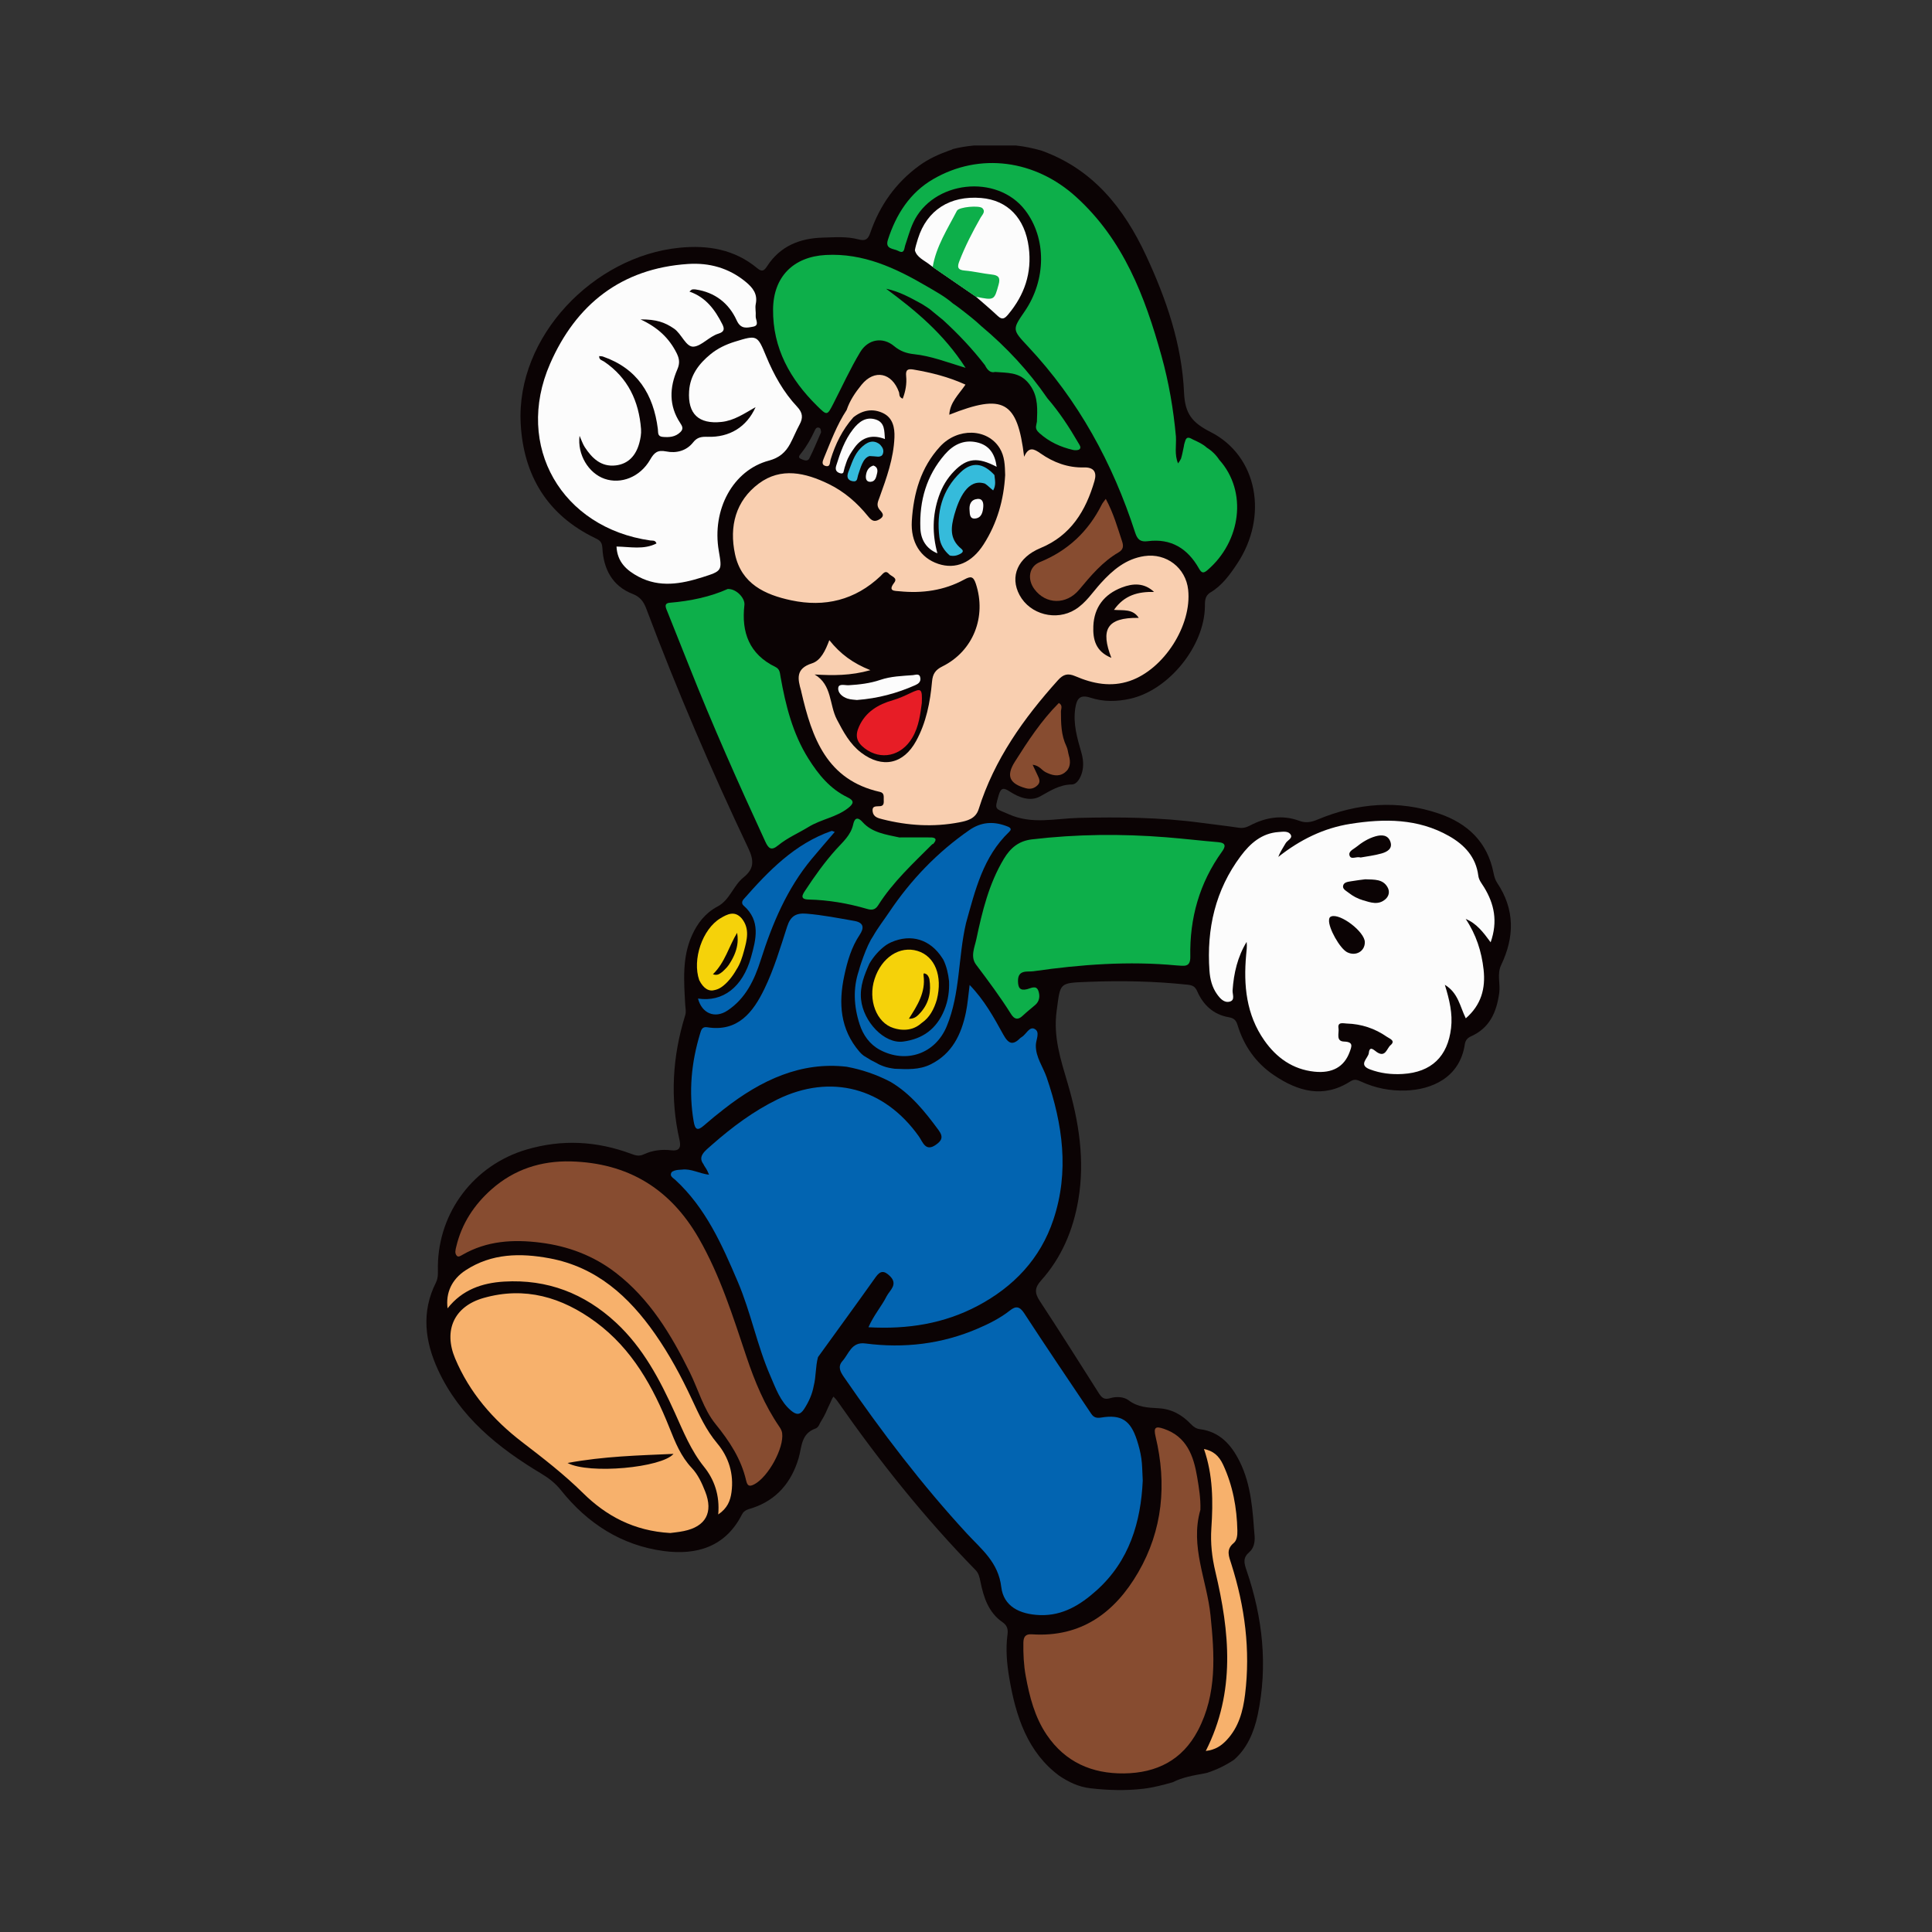 <?xml version="1.0" encoding="utf-8"?>
<!-- Generator: Adobe Illustrator 16.0.0, SVG Export Plug-In . SVG Version: 6.00 Build 0)  -->
<!DOCTYPE svg PUBLIC "-//W3C//DTD SVG 1.1//EN" "http://www.w3.org/Graphics/SVG/1.1/DTD/svg11.dtd">
<svg version="1.1" id="Layer_1" xmlns="http://www.w3.org/2000/svg" xmlns:xlink="http://www.w3.org/1999/xlink" x="0px" y="0px"
	 width="810px" height="810px" viewBox="0 0 810 810" enable-background="new 0 0 810 810" xml:space="preserve">
<rect x="0" y="0" width="810" height="810" fill="#333333" stroke="none"/>
<g>
	<path fill="#0B0304" d="M627.664,370.097c-0.796-1.187-1.22-2.712-1.501-4.142c-2.54-12.921-10.896-20.755-22.764-24.816
		c-17.227-5.896-34.354-4.499-51.04,2.486c-2.615,1.095-4.878,1.519-7.615,0.51c-7.169-2.643-14.104-1.488-20.715,1.989
		c-1.549,0.814-2.969,1.168-4.737,0.901c-5.256-0.794-10.544-1.369-15.812-2.078c-17.028-2.291-34.151-2.443-51.275-2.036
		c-9.78,0.232-19.43,2.843-29.225-1.509c-5.921-2.63-6.082-1.615-4.315-7.897c0.979-3.481,2.233-3.253,4.694-1.644
		c3.918,2.562,8.639,4.279,12.719,2.03c4.294-2.367,8.082-4.92,13.301-5.001c2.15-0.034,3.652-2.775,4.287-5.11
		c0.756-2.78,0.479-5.568-0.322-8.348c-1.735-6.031-3.511-12.013-2.532-18.493c0.625-4.131,2.006-5.857,6.413-4.415
		c5.478,1.792,11.147,1.67,16.738,0.396c16.109-3.674,30.914-21.969,31.193-38.493c0.04-2.342-0.136-4.571,2.374-6.067
		c4.845-2.888,8.064-7.388,11.122-11.975c13.223-19.836,8.646-45.232-11.127-55.271c-7.734-3.926-10.728-7.659-11.114-16.527
		c-0.879-20.11-7.396-39.108-15.846-57.288c-9.284-19.983-22.343-36.467-44.028-44.185c-3.436-0.971-7.058-1.741-10.629-2.114
		h-17.483c-3.049,0.278-6.065,0.751-8.962,1.502c-0.432,0.312-1.048,0.445-1.627,0.654c-4.392,1.585-8.607,3.496-12.422,6.273
		c-9.883,7.194-16.596,16.705-20.536,28.169c-0.962,2.8-2.046,3.552-5.028,2.754c-4.853-1.298-9.929-0.86-14.911-0.726
		c-9.666,0.262-17.884,3.566-23.338,12.008c-1.229,1.903-2.132,2.467-4.101,0.832c-9.548-7.933-20.668-9.798-32.721-8.589
		c-35.879,3.597-68.463,37.221-66.473,73.8c1.179,21.669,11.181,38.275,31.229,47.932c2,0.963,2.879,1.646,3.02,4.215
		c0.475,8.705,4.132,15.868,12.67,19.182c3.259,1.265,4.654,3.316,5.74,6.201c12.828,34.084,27.16,67.543,42.773,100.429
		c2.539,5.348,2.332,8.736-2.014,12.218c-4.308,3.453-5.771,9.506-10.843,12.179c-5.152,2.715-8.472,7.042-10.751,12.082
		c-4.23,9.354-3.383,19.351-2.84,29.231c0.08,1.463,0.466,2.771-0.018,4.33c-5.362,17.266-6.398,34.771-2.344,52.451
		c0.747,3.254-0.473,4.503-3.425,4.15c-4.073-0.486-7.983-0.008-11.627,1.709c-1.935,0.91-3.449,0.438-5.181-0.209
		c-14.46-5.404-29.07-6.206-43.986-1.804c-21.89,6.461-36.889,26.11-37.129,48.922c-0.024,2.298,0.29,4.643-0.828,6.863
		c-6.204,12.325-4.583,24.695,0.882,36.55c9.078,19.691,25.209,32.697,43.328,43.535c3.172,1.897,5.894,4.02,8.251,6.973
		c11.107,13.915,25.372,23.116,43.104,25.471c13.742,1.823,25.859-1.73,32.759-15.354c0.991-1.956,2.792-2.16,4.497-2.733
		c10.146-3.42,16.223-10.789,19.206-20.698c1.459-4.849,0.923-10.408,7.198-12.615c0.507-0.179,0.912-0.615,1.281-1.16
		c0.783-1.737,1.962-3.286,2.751-5.041c0.01-0.021,0.026-0.032,0.038-0.051c0.696-1.536,1.351-3.088,2.104-4.593
		c0.336-0.863,0.728-1.713,1.268-2.517c0.637,0.697,1.133,1.133,1.5,1.658c17.529,25.166,36.584,49.085,58.051,71.028
		c1.4,1.431,1.715,3.087,2.084,4.91c1.337,6.619,3.396,12.968,9.302,17.028c2.053,1.412,2.309,3.185,2.043,5.164
		c-0.823,6.134-0.257,12.252,0.754,18.234c2.737,16.225,7.744,31.156,20.933,40.949c3.927,2.618,8.053,4.67,13.069,5.247
		c7.331,0.844,14.713,1.065,22.06,0.215c4.27-0.495,8.346-1.571,12.414-2.723c4.169-2.121,8.716-2.875,13.435-3.743
		c0.377-0.069,0.729-0.166,1.095-0.246c4.035-1.331,7.663-3.076,11.218-5.467c5.273-4.562,8.342-11.256,9.945-18.922
		c4.288-20.509,2.066-40.695-4.666-60.363c-1.138-3.321-1.653-5.393,1.232-7.868c1.764-1.512,2.297-4.168,2.119-6.472
		c-0.824-10.737-1.354-21.574-6.309-31.479c-3.497-6.991-8.332-12.438-16.668-13.49c-1.591-0.2-2.736-1.067-3.803-2.186
		c-3.692-3.876-8.074-6.295-13.556-6.586c-4.357-0.232-8.631-0.397-12.477-3.321c-2.009-1.527-5.201-1.667-7.748-0.896
		c-2.542,0.768-3.593-0.254-4.774-2.118c-8.189-12.914-16.349-25.854-24.744-38.634c-2.148-3.273-2.224-5.489,0.518-8.547
		c8.662-9.661,13.521-21.222,15.662-33.951c2.788-16.585,0.222-32.736-4.437-48.608c-2.933-9.994-6.154-19.6-4.664-30.518
		c1.625-11.914,0.819-11.693,13.234-12.177c13.937-0.543,27.799-0.282,41.662,1.201c2.077,0.223,3.155,0.745,4.036,2.749
		c2.546,5.793,6.815,9.775,13.252,10.896c2.022,0.352,3.013,1.124,3.662,3.267c2.642,8.707,7.666,15.896,15.232,21.006
		c10.107,6.827,20.729,9.854,32.012,2.642c1.758-1.123,2.882-0.707,4.498,0.034c5.974,2.746,12.255,4.006,18.879,3.767
		c10.502-0.378,22.527-5.164,24.66-19.363c0.229-1.53,0.978-2.633,2.578-3.346c7.851-3.494,10.729-10.088,11.852-18.208
		c0.543-3.923-1.039-7.843,0.819-11.731C634.99,392.822,635.159,381.264,627.664,370.097z M339.297,192.215
		c-0.779,1.526-2.558,0.585-3.607,0.132c-1.371-0.593-0.357-1.619,0.225-2.352c2.279-2.874,4.064-6.035,5.607-9.351
		c0.331-0.713,0.676-1.62,1.771-1.353c0.777,0.189,0.852,0.884,0.938,1.963C342.708,184.694,341.172,188.541,339.297,192.215z"/>
	<g>
		<g>
			<path fill="#874C30" d="M503.275,632.988c-4.433,15.367,2.744,29.523,4.241,44.271c1.668,16.437,2.798,32.858-5.271,48.235
				c-6.542,12.467-17.321,17.842-30.971,18.012c-13.523,0.169-24.695-4.765-32.427-16.174c-5.028-7.422-7.212-15.967-8.808-24.67
				c-0.844-4.602-1.054-9.239-0.983-13.91c0.038-2.443,0.817-3.747,3.517-3.565c20.697,1.399,34.835-9.087,44.615-25.947
				c10.303-17.76,12.043-37.08,7.304-56.924c-0.962-4.025,0.071-4.433,3.435-3.293c9.62,3.258,12.48,11.337,13.966,20.102
				C502.665,623.679,503.432,628.331,503.275,632.988z"/>
			<path fill="#874C30" d="M239.287,486.926c23.938,0.629,41.706,11.385,53.665,32.202c9.019,15.699,14.337,32.812,20.041,49.81
				c3.441,10.256,7.568,20.209,13.733,29.198c0.541,0.789,1.055,1.726,1.186,2.647c0.885,6.271-5.851,18.46-11.661,21.514
				c-2.04,1.072-2.891,0.744-3.426-1.573c-2.102-9.097-6.958-16.45-12.876-23.752c-4.977-6.14-7.206-14.478-10.812-21.763
				c-7.792-15.744-16.749-30.656-30.983-41.604c-9.312-7.161-19.907-11.153-31.524-12.618c-11.444-1.443-22.541-0.816-32.815,5.138
				c-0.724,0.42-1.661,1.035-2.275,0.381c-1.009-1.075-0.562-2.526-0.26-3.811c2.283-9.702,7.539-17.671,14.903-24.151
				C215.58,490.271,226.768,486.637,239.287,486.926z"/>
		</g>
		<path fill="#874C30" d="M463.598,209.156c3.289,6.095,4.909,12.017,6.847,17.82c0.647,1.946,0.559,3.421-1.481,4.607
			c-6.712,3.901-11.597,9.755-16.493,15.619c-5.383,6.447-14.002,6.282-18.801-0.2c-3.102-4.19-2.25-9.493,2.281-11.335
			c11.762-4.78,20.309-12.851,25.971-24.123C462.281,210.825,462.85,210.209,463.598,209.156z M438.329,323.711
			c2.634,1.336,5.435,2.124,8.002,0.257c2.417-1.757,2.632-4.417,1.802-7.191c-0.379-1.268-0.438-2.669-1.004-3.835
			c-2.26-4.661-2.31-9.613-2.324-14.618c-0.004-1.117,0.902-2.597-0.885-3.585c-7.34,7.346-12.962,15.958-18.451,24.641
			c-3.74,5.914-2.251,9.18,4.567,11.074c1.978,0.549,3.622,0.1,5.001-1.288c1.32-1.33,0.639-2.754-0.027-4.136
			c-0.627-1.298-1.229-2.607-2.078-4.416C435.822,320.977,436.711,322.891,438.329,323.711z"/>
	</g>
	<g>
		<path fill="#F7B16C" d="M505.528,734.099c12.585-24.856,9.999-49.957,4.028-75.141c-1.438-6.064-2.109-11.999-1.69-18.225
			c0.75-11.143,0.711-22.287-3.104-33.235c3.838,0.787,6.254,2.745,8.057,6.636c4.056,8.756,5.757,18.037,5.956,27.642
			c0.038,1.914-0.193,4.039-1.521,5.13c-3.378,2.774-2.021,5.65-1.015,8.812c5.672,17.829,8.059,36.042,5.761,54.697
			c-0.862,6.999-2.658,13.741-7.716,19.119C512.068,731.887,509.568,733.635,505.528,734.099z"/>
		<path fill="#F7B16C" d="M301.121,634.942c0.697-8.061-1.651-14.632-5.932-19.954c-5.55-6.9-8.708-14.844-12.26-22.693
			c-6.271-13.854-13.318-27.234-24.662-37.766c-13.215-12.269-28.819-18.283-46.904-17.216c-9.257,0.547-17.606,3.427-23.712,11.212
			c-0.853-6.521,1.774-12.188,7.571-15.969c10.912-7.113,22.903-7.285,35.159-5.01c19.676,3.655,33.261,15.981,44.253,31.711
			c6.009,8.599,10.976,17.833,15.421,27.354c3.012,6.45,5.919,12.894,10.633,18.509c4.828,5.752,7.044,12.806,5.992,20.519
			C306.201,629.146,305.016,632.32,301.121,634.942z M286.674,641.905c-2.27,0.464-4.593,0.668-5.655,0.817
			c-15.296-0.865-26.929-7.218-36.598-16.763c-7.97-7.866-16.706-14.606-25.538-21.38c-12.168-9.332-22.046-20.707-28.075-35.052
			c-4.946-11.769-0.42-21.826,11.908-25.341c17.335-4.94,32.866-0.352,46.993,10.053c15.327,11.286,24.118,27.226,30.978,44.41
			c2.412,6.041,4.755,11.942,9.346,16.809c2.605,2.761,4.239,6.328,5.647,9.923C299.094,634.095,295.922,640.017,286.674,641.905z
			 M282.372,609.541c-14.75,0.667-29.137,0.993-44.423,3.819C246.993,618.185,277.492,615.333,282.372,609.541z"/>
	</g>
	<path fill="#0264B1" d="M479.102,620.733c-0.782,17.22-5.517,33.688-19.452,46.133c-6.612,5.903-14.039,10.601-23.604,10.269
		c-8.501-0.296-15.301-3.63-16.265-11.792c-1.228-10.378-8.312-15.798-14.309-22.293c-18.967-20.55-35.818-42.728-51.654-65.723
		c-1.499-2.177-2.718-4.354-0.601-6.726c2.708-3.033,3.758-8.109,9.554-7.354c16.316,2.124,32.14,0.256,47.315-6.299
		c4.732-2.044,9.321-4.348,13.396-7.573c2.406-1.906,4.021-1.701,5.913,1.205c9.22,14.156,18.716,28.133,28.124,42.165
		c1.012,1.507,2.184,1.898,4.205,1.565c8.358-1.375,12.229,1.152,14.917,9.391c0.824,2.522,1.498,5.13,1.877,7.751
		C478.922,614.24,478.895,617.09,479.102,620.733z M438.844,451.773c-1.541-4.511-4.643-8.531-4.569-13.533
		c0.032-2.38,1.935-5.545-0.5-6.852c-2.229-1.194-3.56,2.338-5.496,3.467c-0.145,0.083-0.303,0.157-0.417,0.272
		c-3.118,3.113-4.926,2.797-7.239-1.397c-3.92-7.104-7.854-14.344-14.103-20.782c-0.567,4.33-0.818,7.95-1.549,11.472
		c-1.924,9.277-5.779,17.365-14.816,21.83c-4.833,2.388-9.946,2.042-15.042,1.835c-0.816-0.109-1.63-0.237-2.443-0.405
		c-1.415-0.291-2.787-0.802-4.128-1.42c-1.095-0.641-2.248-1.192-3.381-1.784c-1.033-0.606-2.043-1.238-3.037-1.854
		c-0.625-0.476-1.217-1.008-1.755-1.634c-8.171-9.501-8.86-20.424-6.398-31.938c1.285-6.009,2.972-11.904,6.475-17.151
		c1.761-2.638,1.957-5.061-2.266-5.798c-6.688-1.167-13.331-2.489-20.126-3.042c-4.41-0.359-6.659,1.133-8.038,5.403
		c-2.854,8.834-5.52,17.841-9.547,26.155c-4.672,9.643-11.046,18.152-23.982,16.066c-2.185-0.353-2.545,1.278-2.954,2.621
		c-3.682,12.087-4.86,24.35-2.702,36.896c0.586,3.408,1.58,4.05,4.267,1.695c2.734-2.394,5.567-4.682,8.431-6.921
		c15.641-12.229,32.362-19.947,51.442-17.734c6.402,1.185,12.511,3.271,18.396,6.343c8.408,4.96,14.421,12.457,20.191,20.312
		c2.172,2.957,1.055,4.479-1.196,6.066c-4.364,3.075-5.484-1.207-7.091-3.475c-14.531-20.514-36.995-26.454-59.271-15.576
		c-10.08,4.923-18.94,11.537-27.349,18.915c-3.097,2.717-6.208,4.916-3.765,8.209c0.218,0.467,0.498,0.936,0.834,1.424
		c0.669,0.971,1.141,1.999,1.55,3.049c-4.007-0.454-7.519-2.629-11.334-2.139c-1.057,0.016-2.206,0.139-3.144,0.413
		c-0.165,0.048-0.319,0.123-0.465,0.21c-0.406,0.121-0.749,0.352-0.948,0.836c-0.364,0.886,0.099,1.48,0.68,1.979
		c0.149,0.142,0.312,0.271,0.485,0.392c0.173,0.134,0.343,0.266,0.486,0.396c12.846,11.807,19.68,27.286,26.328,42.884
		c5.475,12.848,8.07,26.695,13.662,39.498c2.24,5.13,4.053,10.515,8.551,14.357c2.286,1.955,3.885,2.027,5.617-0.673
		c1.91-2.978,3.327-6.088,3.958-9.562c1.03-3.977,0.724-8.151,1.801-12.121c8.072-11.17,16.204-22.301,24.181-33.538
		c1.994-2.811,3.589-2.745,5.935-0.473c3.643,3.53-0.088,6.032-1.32,8.466c-2.188,4.316-5.487,8.053-7.637,13.026
		c16.433,0.933,31.7-1.511,45.797-8.98c15.045-7.975,26.26-19.688,31.742-36.144C448.365,491.164,445.544,471.377,438.844,451.773z
		 M305.019,423.666c7.586-5.047,11.261-12.788,13.928-21.175c4.854-15.26,10.993-29.894,21.36-42.376
		c3.131-3.768,6.36-7.453,9.671-11.324c-0.762-0.243-1.115-0.495-1.353-0.412c-15.492,5.409-26.386,16.747-36.854,28.629
		c-0.761,0.863-0.89,1.896-0.012,2.669c7.247,6.376,5.224,14.13,3.08,21.738c-3.521,12.505-11.812,18.805-22.201,17.237
		C294.244,424.856,299.698,427.204,305.019,423.666z M423.095,348.771c-10.95,10.45-14.226,24.463-18.085,38.226l0,0
		c-3.341,14.31-2.381,29.468-8.085,43.272c-4.799,11.612-17.083,15.745-28.052,9.872c-4.308-2.306-7.012-6.229-8.454-10.651
		c-2.477-7.601-2.824-15.134-0.379-22.414c0.309-1.147,0.652-2.312,1.075-3.522c1.137-3.257,2.354-6.575,4.029-9.604
		c0.273-0.494,0.576-0.963,0.89-1.423c2.009-3.548,4.552-6.804,6.821-10.182c9.059-13.485,20.15-25.047,33.565-34.336
		c4.814-3.334,9.801-3.727,15.148-1.815C422.79,346.629,424.746,347.195,423.095,348.771z M397.893,411.35
		c-0.325-3.052-1.042-6.216-2.385-8.963c-0.154-0.24-0.308-0.48-0.462-0.722c-4.993-7.788-13-10.311-21.42-6.617
		c-0.752,0.33-1.456,0.731-2.127,1.178c-2.825,2.003-5.24,4.771-7.021,7.814c-2.064,4.683-4.017,9.363-3.486,14.88
		c0.901,9.393,9.765,18.82,17.674,17.762c8.116-1.086,13.949-5.217,17.214-13.164C397.554,419.441,398.056,415.418,397.893,411.35z"
		/>
	<g>
		<path fill="#FCFCFC" d="M431.307,103.678c-1.603-12.255-8.873-19.761-19.97-20.673c-13.123-1.078-22.734,5.114-26.478,17.06
			c-0.646,2.058-1.096,3.622-1.289,4.873c0.799,2.993,3.931,4.204,6.239,6.036c0.352,0.278,0.714,0.547,1.072,0.818
			c0.003,0.001,0.007,0.002,0.011,0.004c6.035,4.151,12.07,8.302,18.105,12.449c0.001,0,0.002,0,0.002,0
			c0,0.001-0.001,0.002-0.002,0.003c3.113,2.731,6.305,5.381,9.314,8.224c1.89,1.786,2.93,1.08,4.354-0.618
			C429.541,123.659,432.705,114.374,431.307,103.678z"/>
		<path id="hand" fill="#FCFCFC" d="M316.78,170.692c-4.841,2.748-9.043,5.658-14.296,6.209c-9.52,1-14.192-3.323-13.571-12.931
			c0.43-6.64,4.105-11.484,9.018-15.491c2.987-2.437,6.468-4.083,10.164-5.225c9.343-2.885,9.429-2.829,13.117,6.097
			c3.203,7.748,7.24,15.043,12.993,21.174c2.353,2.507,2.556,4.646,1.019,7.466c-1.431,2.625-2.531,5.429-3.945,8.064
			c-1.938,3.61-4.569,5.896-8.927,7.061c-15.056,4.023-23.969,20.533-20.996,37.831c1.437,8.362,1.458,8.426-6.919,11.081
			c-8.904,2.822-17.879,4.41-26.697-0.23c-4.999-2.63-8.967-6.175-9.264-12.659c5.75,0.103,11.422,1.43,16.759-1.296
			c-0.516-1.492-1.704-1.121-2.541-1.24c-37.185-5.286-57.123-39.567-42.09-74.049c10.843-24.872,29.852-40.009,57.806-41.879
			c8.907-0.596,17.14,1.647,24.21,7.474c3.003,2.475,5.111,5.11,4.229,9.354c-0.331,1.591,0.134,3.332-0.019,4.982
			c-0.143,1.55,1.776,3.946-1.099,4.48c-2.579,0.479-5.133,1.177-6.872-2.646c-3.273-7.197-9.108-11.757-17.185-12.958
			c-0.488-0.073-1.004-0.075-1.488,0.007c-0.251,0.042-0.46,0.338-1.136,0.876c6.932,2.397,10.734,7.662,13.773,13.662
			c1,1.974,0.901,3.213-1.603,3.978c-3.855,1.178-7.043,5.153-10.375,5.448c-3.284,0.291-5.024-5.363-8.3-7.589
			c-3.894-2.646-7.338-3.85-14.003-3.838c7.298,3.385,11.969,7.879,15.076,14.013c1.214,2.397,1.517,4.303,0.361,6.954
			c-3.293,7.551-3.592,15.191,1.157,22.399c0.926,1.405,1.551,2.499,0.112,3.901c-2.128,2.073-4.704,2.244-7.439,1.992
			c-2.235-0.206-1.812-1.864-1.998-3.324c-1.842-14.518-8.596-25.344-23.001-30.346c-0.444-0.154-0.952-0.125-1.594-0.2
			c-0.116,1.623,1.291,1.775,2.069,2.304c9.995,6.796,14.574,16.566,15.478,28.287c0.15,1.943-0.221,4.004-0.739,5.905
			c-1.379,5.062-4.473,8.698-9.875,9.335c-6.085,0.717-9.939-2.992-12.982-7.672c-0.858-1.321-1.344-2.885-2.181-4.738
			c-0.994,7.811,3.722,15.653,10.448,18.008c6.895,2.413,14.931-0.691,19.14-8.001c1.715-2.979,3.104-4.19,6.765-3.451
			c4.182,0.844,8.467-0.226,11.282-3.829c1.704-2.182,3.558-2.384,6.03-2.307C305.864,183.424,313.053,179.037,316.78,170.692z"/>
		<path fill="#FCFCFC" d="M624.961,395.064c3.082-8.768,1.521-16.106-2.778-23.113c-0.942-1.536-2.151-2.894-2.402-4.851
			c-0.998-7.792-5.776-12.906-12.29-16.598c-13.044-7.394-27.092-7.345-41.312-5.103c-11.268,1.776-21.194,6.7-30.237,13.864
			c0.774-2.144,2.024-3.848,3.038-5.682c0.697-1.262,2.979-2.055,2.207-3.529c-0.936-1.788-3.277-1.345-5.033-1.232
			c-7.099,0.457-11.973,4.742-15.95,10.058c-10.681,14.267-14.363,30.546-13.133,48.08c0.243,3.475,1.071,6.932,3.182,9.875
			c1.301,1.816,2.965,3.691,5.284,3.11c2.421-0.606,1.122-3.115,1.231-4.722c0.499-7.233,2.092-14.089,5.893-20.33
			c0.229,1.905-0.048,3.693-0.209,5.492c-1.141,12.737,0.053,25.046,7.647,35.854c5.08,7.229,11.886,12.109,20.945,13.066
			c7.562,0.801,12.538-2.06,14.802-8.24c0.856-2.341,1.725-4.25-2.366-4.386c-3.524-0.117-1.981-3.605-2.307-5.571
			c-0.467-2.824,2.025-2.026,3.455-1.985c6.145,0.178,11.786,2.05,16.834,5.56c1.175,0.816,3.789,1.637,1.513,3.538
			c-1.552,1.297-2.075,5.27-5.669,2.918c-1.146-0.749-3.08-2.98-3.416,0.332c-0.221,2.184-4.632,4.948,0.46,6.872
			c4.453,1.685,9.044,2.209,13.75,1.928c12.037-0.719,18.871-7.321,20.273-19.26c0.713-6.059-0.673-11.799-2.61-18.125
			c5.654,3.418,6.311,9.086,8.784,14.056c6.478-5.628,8.326-12.531,7.465-20.392c-0.835-7.624-3.144-14.758-7.501-21.276
			C619.021,387.124,621.789,390.754,624.961,395.064z M564.803,399.226c-3.067-1.558-7.91-10.213-7.59-13.528
			c0.065-0.683,0.165-1.219,0.951-1.492c3.815-1.328,13.952,6.41,14.045,10.751C572.291,398.821,568.411,401.058,564.803,399.226z
			 M580.854,376.993c-2.977,2.621-6.213,1.389-9.422,0.442c-2.268-0.669-4.295-1.76-6.129-3.223c-1.008-0.803-2.586-1.502-2.163-3
			c0.396-1.405,2.08-1.51,3.358-1.741c2.123-0.382,4.272-0.604,5.887-0.822c3.854,0.15,7.394-0.138,9.352,3.328
			C582.712,373.705,582.396,375.632,580.854,376.993z M579.239,357.814c-3.003,0.86-6.151,1.214-8.755,1.695
			c-1.916-0.547-3.941,1.02-4.626-0.684c-0.737-1.835,1.452-2.673,2.646-3.638c2.455-1.981,5.105-3.683,8.193-4.559
			c2.65-0.752,5.251-0.601,6.244,2.305C583.952,355.881,581.468,357.175,579.239,357.814z"/>
		<path id="teeth" fill="#FCFCFC" d="M359.265,293.48c-1.006-0.139-2.546-0.139-3.938-0.592c-2.182-0.71-4.194-2.429-3.87-4.596
			c0.27-1.803,2.842-0.912,4.37-1.005c4.498-0.271,8.969-0.788,13.218-2.236c4.48-1.527,9.101-1.639,13.708-1.994
			c1.127-0.087,2.864-0.923,3.114,1.249c0.178,1.547-0.781,2.354-2.138,2.954C376.073,290.646,368.116,292.811,359.265,293.48z"/>
		<path fill="#FCFCFC" d="M366.163,195.178c1.709,0.555,1.879,1.952,1.572,3.222c-0.371,1.538-0.685,3.522-2.79,3.605
			c-1.758,0.068-2.085-1.363-1.879-2.81C363.339,197.288,364.218,195.792,366.163,195.178z M367.02,175.834
			c-4.125-1.231-7.02,1.127-9.359,4.114c-3.533,4.51-5.382,9.836-7.063,15.241c-0.512,1.647-0.043,2.634,1.393,3.146
			c0.92,0.328,1.356,0.138,1.602-0.258c0.329-1.448,0.728-2.879,1.25-4.264c0.763-2.269,2.067-4.281,3.478-6.216
			c3.267-4.484,7.59-5.486,12.692-3.53C370.699,180.819,371.144,177.065,367.02,175.834z M393.014,231.98
			c-4.72-1.903-6.959-5.775-7.146-10.49c-0.454-11.516,2.555-22.071,10.22-30.932c3.431-3.966,7.75-6.306,13.244-5.158
			c5.537,1.156,7.853,5.07,8.518,10.302c-7.934-4.152-12.412-3.692-17.806,1.822c-2.948,3.014-5.016,6.509-6.413,10.519
			C390.862,215.991,390.818,223.94,393.014,231.98z M408.909,217.389c2.595-0.305,3.145-2.646,3.323-4.819
			c0.141-1.703-0.208-3.624-2.476-3.386c-2.666,0.28-3.512,2.268-3.258,4.864C406.584,215.61,406.615,217.659,408.909,217.389z"/>
	</g>
	<g>
		<path fill="#F5D20A" d="M310.95,385.03v0.001C310.95,385.031,310.949,385.03,310.95,385.03c-2.956-3.384-6.084-1.736-8.921-0.03
			c-7.584,4.56-11.865,17.354-8.875,25.936c1.814,3.561,4.09,4.927,6.696,4.098c0.892-0.213,1.711-0.572,2.539-1.126
			c2.443-1.635,4.755-4.533,6.323-7.338c1.605-2.4,2.473-5.182,3.215-7.922C313.156,394.1,314.467,389.33,310.95,385.03z
			 M309.279,394.024c-0.036,2.937-0.938,5.592-2.285,8.102c0,0.001,0,0.001-0.001,0.002c-0.436,0.81-0.923,1.601-1.435,2.385
			c-0.246,0.323-0.497,0.651-0.753,0.979c-0.353,0.397-0.722,0.785-1.116,1.156c-0.288,0.271-0.577,0.554-0.874,0.824
			c-0.995,0.686-1.943,1.703-3.914,0.989c5.103-4.985,6.68-11.686,10.134-17.377c0.185,1.013,0.255,1.989,0.244,2.938V394.024z"/>
		<path fill="#F5D20A" d="M384.671,398.679c-7.436-2.262-15.048,2.702-17.993,11.732c-2.862,8.779,0.773,18.39,7.926,20.601
			c0.839,0.261,1.706,0.488,2.583,0.599c0.17,0.024,0.34,0.038,0.51,0.056c0.015,0.001,0.028,0.003,0.043,0.004
			c1.088,0.105,2.188,0.075,3.233-0.101c2.234-0.377,3.976-1.384,5.489-2.72c3.207-2.184,5.119-5.648,6.33-9.809
			C395.266,409.143,391.979,400.902,384.671,398.679z M387.211,409.006c-0.132-1.004,0.092-1.187,1.334-0.481
			c0.575,0.519,0.917,1.212,1.11,1.979c0.794,5.062-0.026,9.778-3.588,13.883c-1.313,1.515-2.75,2.897-5.01,2.706
			C384.593,421.572,388.143,416.084,387.211,409.006z"/>
	</g>
	<path id="tongue" fill="#E71D26" d="M381.659,290.593c-2.369,1.129-4.748,2.228-7.298,2.959
		c-6.188,1.775-11.417,4.862-14.202,11.038c-1.748,3.875-1.057,6.526,2.338,9.13c6.741,5.171,15.34,3.354,19.954-4.365
		c2.883-4.822,3.429-10.323,4.019-14.602C386.708,288.661,386.256,288.404,381.659,290.593z"/>
	<path fill="#35BBDB" d="M370.106,190.382c-0.05,0.127-0.115,0.238-0.189,0.34c-0.108,0.189-0.279,0.344-0.53,0.455
		c-0.461,0.251-1.042,0.318-1.563,0.258c-1.087-0.125-2.175-0.163-3.261-0.232c-2.801,0.779-3.729,4.919-4.789,7.932
		c-0.341,0.969-0.195,2.696-1.681,2.676c-1.035-0.014-2.032-0.374-2.561-1.241c-0.25-0.554-0.301-1.153-0.093-1.938
		c0.06-0.226,0.134-0.447,0.208-0.669c1.421-3.544,2.408-7.307,5.25-10.133c2.475-2.462,5.032-3.692,7.842-1.628
		c0.282,0.236,0.517,0.514,0.727,0.81C370.251,187.908,370.616,189.072,370.106,190.382z M416.914,199.15
		c-4.689-5.098-9.402-5.694-14.146-1.182c-7.803,7.424-10.248,16.807-8.916,27.297c0.394,3.097,1.979,5.603,4.341,7.625
		c0,0,0,0,0.001,0c1.511,0.365,2.955,0.098,4.293-0.607c0.906-0.478,1.794-1.181,0.562-2.187c-5.204-4.244-4.292-9.24-2.938-14.295
		c1.859-6.538,5.546-15.396,12.835-13.038c1.191,0.772,2.276,1.946,3.442,2.854C417.714,203.289,417.107,201.204,416.914,199.15z"/>
	<path fill="#F9CFB0" d="M498.141,247.244c-0.997-9.211-9.166-15.472-18.371-14.098c-7.729,1.154-13.248,5.842-18.258,11.36
		c-3.452,3.802-6.206,8.237-10.733,11.048c-7.923,4.917-18.907,2.132-23.322-6.061c-4.216-7.823-0.734-15.786,8.831-19.744
		c12.697-5.255,18.95-15.633,22.575-28.097c1.057-3.634-0.199-5.794-4.406-5.68c-6.737,0.183-12.801-2.088-18.217-5.884
		c-2.73-1.914-4.91-3.051-6.869,1.418c-2.832-23.471-8.666-26.643-31.381-17.629c0.289-5.242,4.041-8.545,6.785-12.619
		c-7.147-3.268-14.378-5.043-21.776-6.319c-2.401-0.414-3.365,0.075-3.096,2.741c0.324,3.229-0.256,6.391-1.437,9.469
		c-1.753-0.692-1.276-1.906-1.584-2.767c-2.906-8.132-10.261-9.728-15.68-3.062c-2.549,3.136-4.935,6.586-6.236,10.562
		c-4.141,6.286-6.701,13.318-9.561,20.21c-0.535,1.288-1.108,2.795,0.714,3.272c2.062,0.541,1.758-1.519,2.093-2.617
		c2.006-6.572,4.973-12.612,9.562-17.788c3.797-3.007,8.086-3.829,12.418-1.767c4.146,1.973,4.963,6.099,4.8,10.232
		c-0.346,8.773-3.304,16.946-6.243,25.098c-0.621,1.722-1.497,3.279-0.024,5.114c0.894,1.112,2.602,2.454,0.112,4.021
		c-2.257,1.421-3.449,0.608-4.91-1.204c-4.545-5.634-9.962-10.349-16.482-13.526c-9.71-4.73-20.014-7.166-29.359-0.164
		c-9.681,7.253-12.418,17.925-9.934,29.557c2.663,12.473,12.563,17.032,23.583,19.371c14.062,2.986,26.771-0.086,37.434-10.167
		c1.029-0.974,2.016-2.689,3.595-0.902c0.942,1.066,3.737,1.587,2.123,3.698c-2.795,3.656,0.282,3.373,2.241,3.57
		c9.487,0.952,18.657-0.297,27.104-4.899c2.708-1.476,3.832-1.453,4.891,1.742c4.565,13.792-1.057,28.234-14.023,34.665
		c-2.908,1.442-4.052,3.1-4.344,6.364c-0.773,8.651-2.438,17.184-6.676,24.919c-5.314,9.7-14.145,11.582-22.966,4.923
		c-4.774-3.603-7.516-8.734-10.243-13.945c-3.248-6.207-1.944-14.537-9.331-18.876c7.764,0.439,15.039,0.535,23.37-1.811
		c-7.327-2.917-12.591-6.786-17.212-12.593c-1.636,4.402-3.602,8.565-7.287,9.736c-6.919,2.2-5.979,6.522-4.538,11.5
		c0.046,0.159,0.06,0.328,0.098,0.49c4.426,19.129,10.579,36.901,32.958,41.911c1.846,0.413,1.562,1.907,1.578,3.191
		c0.014,1.126,0.229,2.554-1.365,2.773c-1.579,0.216-3.66-0.426-3.267,2.329c0.323,2.262,2.352,2.718,4.065,3.155
		c10.628,2.707,21.403,3.379,32.188,1.32c3.266-0.624,6.903-1.458,8.186-5.544c6.534-20.799,18.833-38.046,33.223-54.043
		c2.26-2.513,4.146-3.052,7.305-1.696c7.332,3.149,14.938,4.678,22.846,1.977C487.982,280.591,499.758,262.191,498.141,247.244z
		 M412.389,228.229c-4.95,7.729-11.736,10.594-18.999,8.181c-7.479-2.486-11.667-9.099-11.104-18.052
		c0.724-11.557,3.762-22.326,11.803-31.105c7.385-8.062,19.891-7.696,25.033,0.64c2.104,3.412,2.201,7.259,2.299,11.281
		C420.848,209.493,418.09,219.33,412.389,228.229z M467.043,255.691c3.815,0.336,7.84-0.56,10.383,3.357
		c-13.672-0.217-15.979,5.132-11.488,16.757c-6.666-2.695-7.778-7.806-7.551-13.303c0.328-7.927,4.575-13.345,11.903-16.173
		c4.715-1.819,9.408-2.054,13.56,1.841C477.185,248.028,471.4,249.473,467.043,255.691z"/>
	<g>
		<path fill="#0DAF4A" d="M493.229,404.755c-19.94-1.887-39.986-0.422-59.952,2.445c-2.478,0.354-6.543-0.82-6.48,4.132
			c0.033,2.715,0.774,4.154,3.819,3.391c1.638-0.41,3.822-1.809,4.72,0.677c0.715,1.984,0.605,4.308-1.347,5.959
			c-1.774,1.501-3.587,2.965-5.28,4.553c-1.987,1.865-3.474,1.396-4.812-0.736c-4.508-7.186-9.572-13.969-14.67-20.741
			c-2.505-3.328-0.604-7.294,0.103-10.631c2.471-11.679,5.267-23.3,11.56-33.761c2.803-4.658,6.329-7.492,11.753-8.13
			c18.744-2.204,37.519-2.377,56.312-0.88c7.287,0.581,14.552,1.442,21.837,2.058c3.367,0.285,3.004,1.917,1.572,3.903
			c-9.492,13.167-13.641,27.989-13.324,44.062C499.133,405.913,496.17,404.84,493.229,404.755z M280.797,252.708
			c-2.741,0.229-1.523,2.382-0.944,3.848c2.933,7.42,5.938,14.812,8.872,22.232c9.896,25.033,20.847,49.606,32.125,74.039
			c1.341,2.904,2.49,3.986,5.401,1.595c3.86-3.169,8.521-5.139,12.753-7.734c5.279-3.237,11.631-4.022,16.581-7.91
			c2.399-1.884,2.667-3.097-0.278-4.515c-7.326-3.53-12.204-9.551-16.413-16.265c-6.585-10.504-9.498-22.239-11.644-34.242
			c-0.289-1.617-0.257-3.211-2.158-4.136c-10.939-5.323-14.333-14.481-12.992-25.987c0.33-2.83-3.373-6.848-6.994-6.7
			C297.879,250.2,289.484,251.983,280.797,252.708z M391.247,353.836c0.979-1.116,1.562-2.221,0.12-2.604
			c-0.23-0.061-0.461-0.102-0.692-0.131c-4.546-0.035-9.092-0.008-13.639-0.002l0,0c-5.526-1.203-11.397-1.968-15.375-6.408
			c-2.588-2.888-3.543-0.933-3.957,0.952c-1.006,4.58-4.357,7.347-7.223,10.535c-4.788,5.326-8.929,11.145-12.853,17.115
			c-1.091,1.66-2.533,3.754,1.371,3.841c8.351,0.188,16.518,1.598,24.522,3.932c1.995,0.582,3.423,0.431,4.655-1.52
			c6.174-9.771,14.639-17.536,22.719-25.633C391.016,353.894,391.132,353.865,391.247,353.836z"/>
		<path fill="#0DAF4A" d="M452.635,188.311c-0.548,0.525-1.899,0.535-2.79,0.328c-5.226-1.218-9.982-3.39-14.036-7.028
			c-1.1-0.988-1.741-1.912-1.362-3.396c0.126-0.492,0.217-0.984,0.289-1.478c0.196-5.089,0.503-10.027-2.43-14.589
			c-0.257-0.399-0.517-0.768-0.78-1.114c-0.026-0.034-0.055-0.068-0.081-0.102c-0.221-0.282-0.442-0.544-0.668-0.792
			c-0.106-0.117-0.218-0.228-0.326-0.341c-3.608-3.696-7.918-3.449-13.25-3.857c-1.896,0.526-3.214-0.724-4.251-2.829
			c0,0,0,0,0-0.001c-5.283-6.855-11.195-13.102-17.551-18.917c-1.883-1.566-3.816-3.075-5.687-4.658
			c-1.064-0.721-2.137-1.427-3.223-2.094c-4.737-2.587-9.45-5.263-14.979-6.379c12.341,9.146,24.117,18.816,33.322,33.173
			c-7.969-2.452-14.577-5.002-21.599-5.741c-3.131-0.329-5.771-1.212-8.409-3.415c-4.748-3.964-10.905-2.9-14.181,2.547
			c-4.177,6.947-7.549,14.377-11.259,21.604c-2.598,5.06-2.608,5.082-6.79,0.959c-11.315-11.159-18.651-24.19-18.482-40.539
			c0.141-13.585,8.484-22.001,22.061-22.75c15.706-0.866,29.219,5.422,42.246,13.048c3.791,2.219,7.722,4.338,11.071,7.263
			c0.884,0.594,1.762,1.209,2.63,1.877c3.191,2.456,6.424,4.921,9.354,7.692c10.488,8.792,19.803,18.753,27.637,30.184
			c4.991,5.761,9.141,12.105,12.959,18.68C452.565,186.501,453.421,187.559,452.635,188.311z M511.163,192.75
			c-1.332-2.039-3.144-3.793-5.224-5.083c-1.61-1.502-3.646-2.401-5.624-3.313c-1.079-0.497-2.78-1.911-3.448,0.67
			c-0.05,0.154-0.102,0.309-0.15,0.463c-0.056,0.094-0.086,0.206-0.104,0.331c-0.133,0.432-0.232,0.865-0.271,1.301
			c-0.384,1.718-0.67,3.458-1.186,5.149c-0.349,0.718-0.776,1.376-1.245,2.012c-1.596-3.746-0.684-7.578-0.897-11.271
			c-1.045-11.455-2.987-22.774-6.067-33.837c-6.928-24.889-15.914-48.617-35.849-66.679c-16.966-15.372-40.209-18.806-59.899-7.364
			c-9.732,5.655-15.544,14.79-18.946,25.432c-1.279,4.001,2.411,3.59,4.329,4.622c2.67,1.437,2.466-0.966,2.96-2.403
			c1.081-3.139,1.928-6.387,3.316-9.385c8.183-17.683,35.095-20.68,46.917-5.292c9,11.713,8.922,29.198-0.188,42.468
			c-5.214,7.595-5.229,7.609,1.427,14.709c21.091,22.491,35.474,48.855,44.914,78.033c0.947,2.927,2.226,3.983,5.296,3.583
			c9.775-1.275,16.731,3.121,21.417,11.403c1.15,2.032,1.927,2.15,3.608,0.71C520.217,227.056,523.188,206.137,511.163,192.75z
			 M411.139,91.221c0.681-1.197,2.158-2.43,0.771-3.911c-1.256-1.343-9.889-0.56-10.723,1.059
			c-3.928,7.625-8.702,14.901-10.154,23.594c6.035,4.151,12.07,8.302,18.104,12.449c7.806,1.561,7.685,1.527,9.535-5.097
			c0.812-2.899-0.037-3.915-2.883-4.221c-3.801-0.408-7.55-1.348-11.354-1.664c-3.047-0.253-3.125-1.577-2.229-3.904
			C404.659,103.163,407.78,97.138,411.139,91.221z"/>
	</g>
</g>
</svg>
